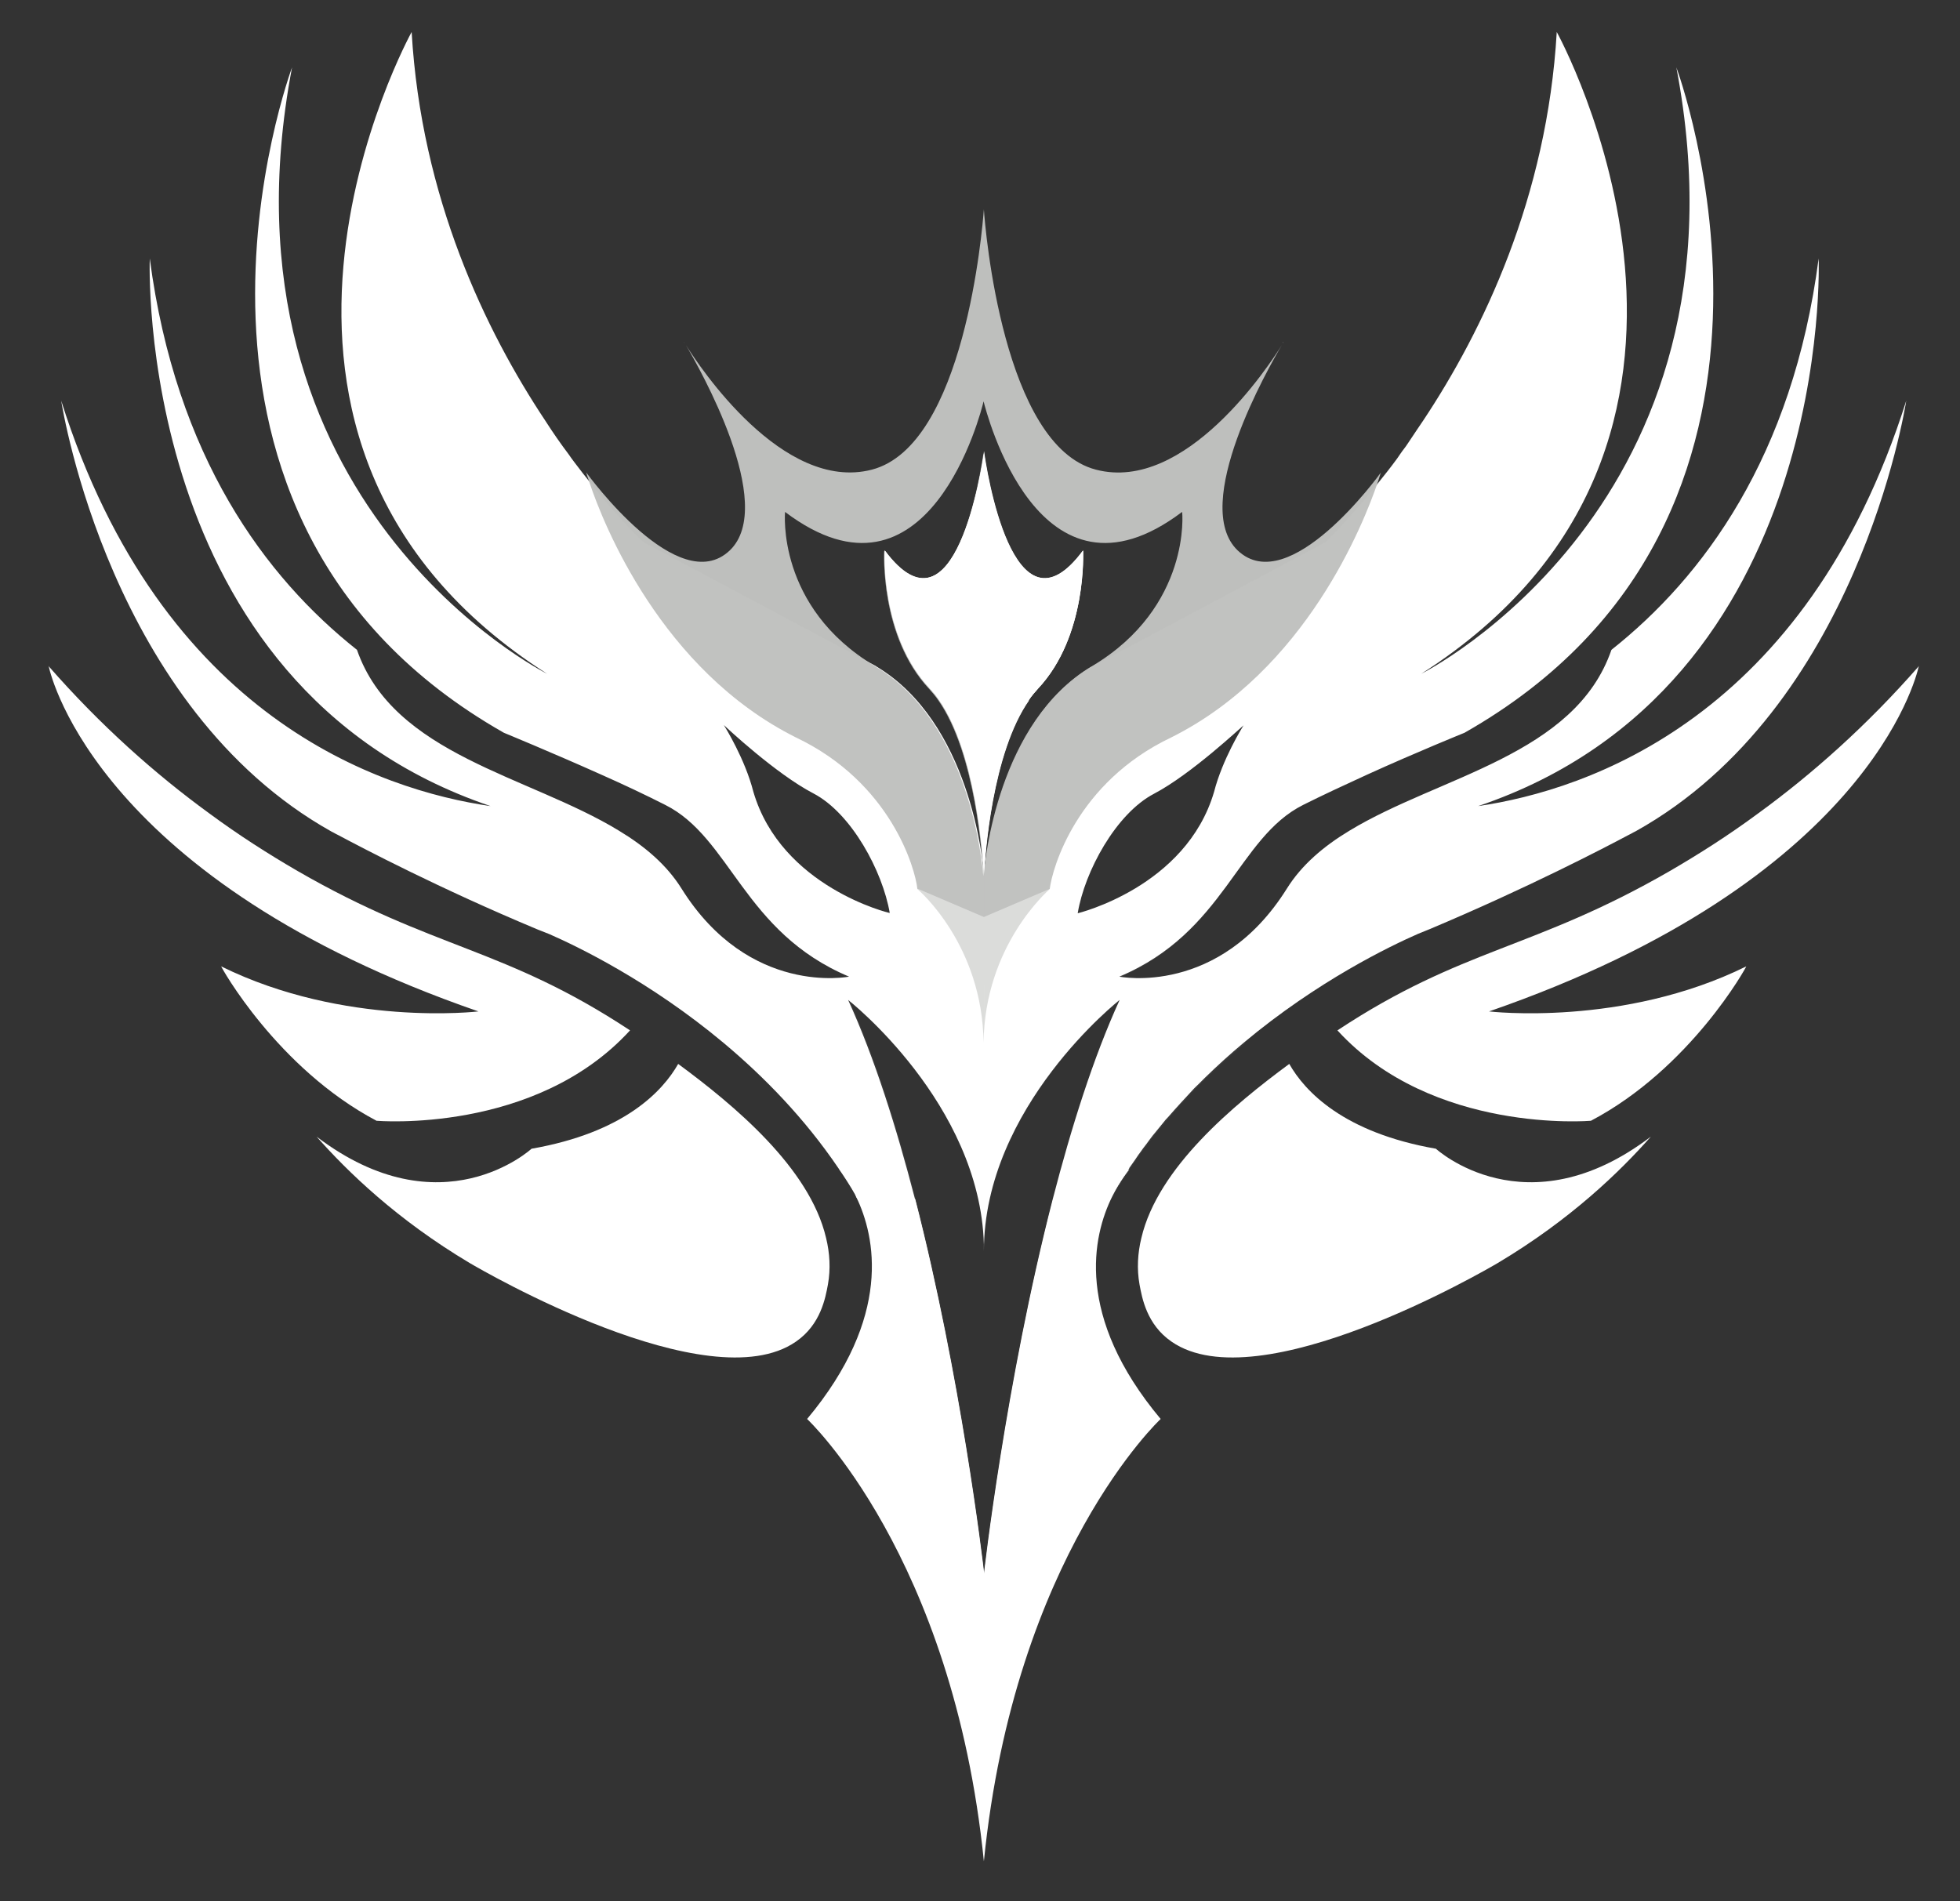 <?xml version="1.0" encoding="utf-8"?>
<!-- Generator: Adobe Illustrator 26.1.0, SVG Export Plug-In . SVG Version: 6.00 Build 0)  -->
<svg version="1.1" id="Layer_1" xmlns="http://www.w3.org/2000/svg" xmlns:xlink="http://www.w3.org/1999/xlink" x="0px" y="0px"
	 viewBox="0 0 630.9 612" style="enable-background:new 0 0 630.9 612;" xml:space="preserve">
<rect x="0" y="0" width="630.9" height="612" fill="#333333" stroke="none"/>
<style type="text/css">
	.st0{fill:url(#SVGID_1_);}
	.st1{fill:url(#SVGID_00000081616508270560150540000006854388624848926615_);}
	.st2{fill:url(#SVGID_00000069390468944266578630000010935661978876371365_);}
	.st3{fill:url(#SVGID_00000104680669013375018770000017073644944863136935_);}
	.st4{fill:url(#SVGID_00000081614031330329348430000006124355764046025627_);}
	.st5{fill:url(#SVGID_00000105412370019081735460000005568585482205180322_);}
	.st6{fill:url(#SVGID_00000025401729020671403220000006029834070466041738_);}
	.st7{fill:#FFAB08;}
	.st8{opacity:0.43;fill:url(#SVGID_00000023980193810473104930000018352354070556017569_);}
	.st9{opacity:4.000000e-02;fill:url(#SVGID_00000066501571251892661290000010584024534516043138_);}
	.st10{fill:url(#SVGID_00000179610147594788970120000006011245873588908731_);}
	.st11{fill:url(#SVGID_00000044869880053766338710000010244871031682319255_);}
	.st12{fill:url(#SVGID_00000132773365717160821780000015713198527036481195_);}
	.st13{fill:url(#SVGID_00000120548272243740183580000005257777031705296537_);}
	.st14{opacity:0.49;fill:url(#SVGID_00000065046296283876170300000008117445972474570428_);}
	.st15{fill:url(#SVGID_00000106133042207444078420000002984328039794376843_);}
	.st16{fill:url(#SVGID_00000018227750274898495220000017492553506126816145_);}
	.st17{opacity:4.000000e-02;fill:url(#SVGID_00000146474100869254549570000015145469074525139857_);}
	.st18{fill:url(#SVGID_00000103967058282946783310000008676209247700973214_);}
	.st19{fill:url(#SVGID_00000080924468560775205920000004123365214411218106_);}
	.st20{fill:url(#SVGID_00000053505627167308157570000007988215310429879433_);}
	.st21{fill:url(#SVGID_00000023249929748019824950000003482431127371748258_);}
	.st22{opacity:0.49;fill:url(#SVGID_00000027567384108168051920000015784304468392530109_);}
	.st23{fill:url(#SVGID_00000065070111707374342400000017559299255484236986_);}
	.st24{fill:url(#SVGID_00000121998314237501319060000004117328523513690009_);}
	.st25{opacity:0.47;fill:url(#SVGID_00000083081300523113562850000000010618629860472490_);}
	.st26{fill:url(#SVGID_00000065789880737682518740000014652505276209462406_);}
	.st27{fill:url(#SVGID_00000073700469647817255040000010881531623120379310_);}
	.st28{fill:url(#SVGID_00000052063079900828133790000013008868798592530574_);}
	.st29{fill:url(#SVGID_00000153675343956917519200000012960465499382211978_);}
	.st30{fill:url(#SVGID_00000059992802830791285310000017324533072814688436_);}
	.st31{fill:url(#SVGID_00000093889460779561740600000011790038684158348173_);}
	.st32{fill:url(#SVGID_00000145053024140344466590000013164148396341810581_);}
	.st33{opacity:0.43;fill:url(#SVGID_00000130648151026331434360000016851756957191379586_);}
	.st34{opacity:4.000000e-02;fill:url(#SVGID_00000051380057166009814840000007744745635075836546_);}
	.st35{fill:url(#SVGID_00000078038532579468844580000007032880889091602834_);}
	.st36{fill:url(#SVGID_00000016785200687150240690000017304666965435265413_);}
	.st37{fill:url(#SVGID_00000145040324515101870260000006636959994679593380_);}
	.st38{fill:url(#SVGID_00000128447967980870710360000002758380114080677024_);}
	.st39{opacity:0.49;fill:url(#SVGID_00000082366255788829104770000009418061715836818050_);}
	.st40{fill:url(#SVGID_00000096031076262277247390000015507280890187355548_);}
	.st41{fill:url(#SVGID_00000155849262056265113010000001303952416834265253_);}
	.st42{opacity:4.000000e-02;fill:url(#SVGID_00000047039610437903802310000014334523784157240241_);}
	.st43{fill:url(#SVGID_00000096054972985151386390000003042176932529165227_);}
	.st44{fill:url(#SVGID_00000057835875402442771550000006402337798696859813_);}
	.st45{fill:url(#SVGID_00000139294044934356702210000015202388132143301531_);}
	.st46{fill:url(#SVGID_00000067950013630025276180000009470986611271045034_);}
	.st47{opacity:0.49;fill:url(#SVGID_00000001658353532174878020000003664278610002671507_);}
	.st48{fill:url(#SVGID_00000037655779184621829440000011857247282809204660_);}
	.st49{fill:url(#SVGID_00000160876922983380956830000009249076545118263172_);}
	.st50{fill:#FFFFFF;}
	.st51{opacity:0.47;fill:url(#SVGID_00000095301117711568901060000011408529168267901612_);}
	.st52{fill:url(#SVGID_00000050660337700264883330000005442568094409898417_);}
	.st53{fill:url(#SVGID_00000139291157858835854700000016012073941157924535_);}
	.st54{fill:url(#SVGID_00000037691728917333940110000015095018566675030156_);}
	.st55{fill:url(#SVGID_00000165928058377444766300000007103034217958201218_);}
	.st56{fill:url(#SVGID_00000076566436314828762040000004229185092639180714_);}
	.st57{fill:url(#SVGID_00000069386359572213289990000013644286760016736405_);}
	.st58{fill:url(#SVGID_00000012437960011219641240000007916000094823937672_);}
	.st59{opacity:0.43;fill:url(#SVGID_00000123424247920203083180000006063835715529375399_);}
	.st60{opacity:4.000000e-02;fill:url(#SVGID_00000157275715518912157320000010064687210029922471_);}
	.st61{fill:url(#SVGID_00000121247867418443313470000005882217252728058271_);}
	.st62{fill:url(#SVGID_00000142863790455581524100000017803517604943903160_);}
	.st63{fill:url(#SVGID_00000124126800600929378860000005738636978450389122_);}
	.st64{fill:url(#SVGID_00000080172621922846295870000009138183854490115224_);}
	.st65{opacity:0.49;fill:url(#SVGID_00000149348071817828228360000017541297926523844789_);}
	.st66{fill:url(#SVGID_00000152265246220855626660000013440816755079582877_);}
	.st67{fill:url(#SVGID_00000127032888109487248550000010874980334774700475_);}
	.st68{opacity:4.000000e-02;fill:url(#SVGID_00000147920421611161480200000009619128665212000902_);}
	.st69{fill:url(#SVGID_00000071561048890593343100000014444982757209083272_);}
	.st70{fill:url(#SVGID_00000046309844114480956360000018299014632489649039_);}
	.st71{fill:url(#SVGID_00000036212119567806295160000012389161603124800934_);}
	.st72{fill:url(#SVGID_00000168118907329115761900000012941278619296578739_);}
	.st73{opacity:0.49;fill:url(#SVGID_00000060746018497078605380000013915389595735127221_);}
	.st74{fill:url(#SVGID_00000165204053340694182680000009532104660368026794_);}
	.st75{fill:url(#SVGID_00000083811688940789922110000000308499180081641636_);}
	.st76{fill:#2B4754;}
	.st77{opacity:0.47;fill:url(#SVGID_00000011729252500290133630000000625421808287306673_);}
	.st78{fill:#414042;}
	.st79{opacity:0.43;}
	.st80{opacity:4.000000e-02;}
	.st81{opacity:0.49;}
	.st82{fill:#BEBFBD;}
	.st83{opacity:0.43;fill:#FFFFFF;}
	.st84{opacity:4.000000e-02;fill:#FFFFFF;}
	.st85{opacity:0.49;fill:#FFFFFF;}
</style>
<path class="st50" d="M373.6,456.8c0,0-47,43.8-56.9,142.4v0.2c0,0,0-0.1,0-0.1c0,0,0,0.1,0,0.1v-0.2
	c-10-98.6-56.9-142.4-56.9-142.4c27.5-32.9,22-58.7,15.8-71.5c0,0,0-0.1,0-0.1c0,0,0,0,0-0.1v0c-2.6-5.3-5.2-8.4-5.5-8.7
	c0,0,0,0,0,0l24.5,9.6c14.7,57.2,21.7,116.2,22.2,120.6c0,0.1,0,0.1,0,0.2c0,0.1,0,0.1,0,0.1s6.9-61.5,22.2-120.9l24.5-9.5
	c0,0,0,0,0,0c-0.3,0.4-2.9,3.4-5.5,8.7c0,0,0,0,0,0s0,0,0,0c0,0,0,0,0,0C351.7,397.9,345.9,423.7,373.6,456.8z"/>
<path class="st50" d="M613.6,129c-32.3,102.2-102.9,125.4-137.8,130.5c115-38.8,109.6-176.3,109.6-176.3
	c-8.3,63.9-37.3,102.7-66.7,126c-11.7,34-55.3,40.6-84.3,58.2c-8.3,5-15.4,11-20.2,18.7c-21.8,34.8-53.9,28.3-53.9,28.3
	c34-14.3,38-44.7,59.2-55.3c6.4-3.2,13.5-6.5,20.5-9.7c16.3-7.4,31.4-13.5,31.4-13.5c122.2-69.4,68.2-214.2,68.2-214.2
	c26.8,140.8-82.1,195.2-82.1,195.2l0,0c116.6-74.5,43.6-206.6,43.6-206.6c-3.1,53.3-23.8,96.2-43,125.1c-1.4,2.1-2.8,4.1-4.1,6.1
	c-0.3,0.4-0.5,0.8-0.8,1.2c-0.4,0.6-0.8,1.2-1.2,1.7c-0.8,1-1.5,2.1-2.2,3.1c-2.1,2.9-4.2,5.5-6.2,8c0,0,0,0,0,0
	c-0.9,1.1-1.8,2.2-2.7,3.3c-0.8,1-1.6,1.9-2.4,2.9c0,0.1-0.1,0.1-0.2,0.2c-0.4,0.5-0.8,1-1.2,1.4c-4.4,5.1-8.1,8.9-10.4,11.2
	l-74.9,39.9l0,0l-0.1,0.1l-0.1,0c-30.1,17.9-34.4,62.4-34.8,67.5v-0.4c0.3-6,2.5-39.1,14.5-56.2l-14.5,7.7l0,0l0,0l-14.5-7.7
	c12,17.1,14.2,50.3,14.5,56.2v0.4c-0.4-5.1-4.7-49.6-34.8-67.5l0,0l0,0l-0.1-0.1l-74.9-39.9c-3.4-3.4-9.6-9.8-16.9-19l0,0
	c-1.7-2.1-3.5-4.4-5.3-6.8c-0.6-0.8-1.2-1.6-1.8-2.5c-2.5-3.3-5-6.9-7.5-10.8c-19.2-28.9-39.9-71.8-43-125.1
	c0,0-73.1,132.1,43.6,206.6l0,0c0,0-108.9-54.5-82.1-195.2c0,0-54,144.8,68.2,214.2c0,0,15.1,6.2,31.4,13.5c7,3.1,14.2,6.5,20.5,9.7
	c21.2,10.6,25.2,41,59.2,55.3c0,0-32.1,6.5-53.9-28.3c-4.8-7.7-11.9-13.7-20.2-18.7c-29-17.7-72.5-24.3-84.3-58.2
	c-29.4-23.3-58.3-62-66.7-126c0,0-5.4,137.4,109.7,176.3C122.7,254.4,52,231.2,19.7,129c0.5,3,15.9,98.9,87,138.7l0,0
	c0,0,0.2,0.1,0.6,0.3c0.5,0.3,1.1,0.6,1.7,0.9c7.5,4,32.4,17.1,64,30.3c1.2,0.5,2.5,1,3.8,1.5c8.9,3.9,32.3,15.1,56.2,35.1
	c0,0,0,0,0,0c12.9,10.8,26,24.2,36.9,40.3c0,0,0,0,0,0c1.9,2.8,3.8,5.7,5.5,8.7v0c0,0,0,0,0,0.1c0,0,0,0.1,0,0.1
	c0.3,0.5,0.7,1.1,1,1.6c0.6,1.1,1.2,2.1,1.8,3.2c0.1,0.2,0.2,0.3,0.2,0.5c0.4,0.8,0.9,1.6,1.3,2.4c0.2,0.4,0.5,0.9,0.7,1.3
	c0.4,0.8,0.8,1.6,1.2,2.4c0.5,1.1,1.1,2.2,1.6,3.4c3.7,8.3,7.1,17.2,10.4,26.9c1.3,3.9,2.5,7.9,3.7,12c0.7,2.5,1.5,5.1,2.2,7.8
	c0.5,1.8,0.9,3.5,1.4,5.3c0.3,1.2,0.6,2.3,0.9,3.5c0.3,1.1,0.5,2.2,0.8,3.3c0.2,0.9,0.4,1.8,0.6,2.6c0.2,0.8,0.3,1.5,0.5,2.3
	c0.5,2.3,1,4.6,1.5,7c0.2,1.1,0.4,2.2,0.7,3.2c0.4,2.1,0.8,4.3,1.2,6.4c0,0.1,0,0.1,0,0.2c0.7,4.1,1.4,8.2,2.1,12.5
	c0.3,1.9,0.6,3.9,0.9,5.8c0.1,0.3,0.1,0.6,0.1,1c0.3,1.9,0.5,3.7,0.8,5.6c0,0.2,0.1,0.4,0.1,0.6c0.1,0.9,0.2,1.9,0.4,2.8
	c0.2,1.6,0.4,3.1,0.6,4.7c0.6,4.7,1.1,9.5,1.5,14.4c2,20.8,3,43.6,3.1,68.4v2.6c0-0.4,0-0.8,0-1.1c0,0.4,0,0.8,0,1.2v-2.7
	c0-1.8,0-3.6,0-5.4c0-4.7,0.1-9.2,0.2-13.7v-0.2c0.1-2.9,0.2-5.8,0.3-8.7c0-0.1,0-0.2,0-0.3c0.1-2.8,0.2-5.6,0.4-8.4
	c0.1-3.1,0.3-6.1,0.5-9c0.2-3.1,0.4-6.3,0.6-9.3c0.2-3.1,0.5-6.1,0.7-9.1c0.2-2,0.4-4,0.6-5.9c0.1-1.3,0.3-2.6,0.4-3.9
	c0.2-1.5,0.3-3,0.5-4.4c0-0.1,0-0.1,0-0.1c0.2-1.6,0.3-3.1,0.5-4.6c0.1-0.6,0.1-1.3,0.2-1.9c0.1-0.7,0.2-1.3,0.2-1.9
	c0.3-2.6,0.7-5.1,1-7.6c0-0.2,0.1-0.4,0.1-0.7c0.4-2.7,0.8-5.3,1.2-7.9c0.1-0.9,0.3-1.7,0.4-2.6c0.1-0.4,0.1-0.8,0.2-1.2
	c0.1-0.9,0.3-1.9,0.5-2.8c0.4-2.3,0.8-4.5,1.2-6.7c0.2-1.2,0.4-2.3,0.7-3.5c0.7-3.4,1.3-6.8,2.1-10.1c0.2-1.2,0.5-2.4,0.8-3.5
	c0.3-1.2,0.5-2.3,0.8-3.5c0.6-2.4,1.1-4.8,1.8-7.2c0.5-1.8,0.9-3.6,1.4-5.4c0.4-1.3,0.7-2.7,1.1-4c0.2-0.7,0.4-1.3,0.6-2
	c0.4-1.3,0.8-2.6,1.1-3.9c0.6-1.9,1.2-3.8,1.7-5.7c1.2-4,2.6-7.8,3.9-11.6c0.3-0.8,0.5-1.5,0.8-2.3c1.1-3,2.2-6,3.4-8.9
	c0.5-1.3,1-2.6,1.6-3.8c0.7-1.6,1.3-3.1,2-4.6c0.4-0.8,0.8-1.7,1.2-2.5c1.5-3.1,3-6,4.6-8.9c0.3-0.6,0.7-1.2,1-1.8
	c0.3-0.6,0.7-1.2,1-1.8c0,0,0,0,0,0c0,0,0,0,0,0s0,0,0,0c1.7-3,3.6-5.8,5.5-8.7c0,0,0,0,0,0c0,0,0,0,0-0.1c0.6-0.9,1.3-1.8,1.9-2.7
	c0.1-0.2,0.3-0.4,0.4-0.6c0.4-0.6,0.8-1.2,1.2-1.7c0.3-0.5,0.7-0.9,1-1.4c0.7-0.9,1.4-1.8,2.1-2.8c0.6-0.8,1.2-1.6,1.9-2.4
	c0.7-0.9,1.5-1.8,2.2-2.7c0.6-0.8,1.2-1.5,1.9-2.2c2.6-3,5.2-5.8,7.8-8.6c0.6-0.7,1.3-1.3,1.9-1.9c0.7-0.7,1.3-1.3,2-2
	c4.1-4,8.3-7.8,12.5-11.3c0,0,0,0,0,0c23.9-20,47.3-31.2,56.2-35.1c1.2-0.5,2.5-1,3.7-1.5c31.6-13.3,56.5-26.3,64-30.3
	c0.6-0.3,1.2-0.6,1.7-0.9c0.4-0.2,0.6-0.3,0.6-0.3l0,0C597.7,227.9,613.1,132,613.6,129z M390.8,254.9c-9,30.7-43.9,39.1-43.9,39.1
	c2.2-13.4,12.3-32.1,24.6-38.5c12-6.3,28.1-21.5,28.8-22C399.9,234.1,393.5,244.4,390.8,254.9z M242.5,254.9
	c-2.7-10.6-9.1-20.8-9.5-21.5c0.6,0.6,16.7,15.7,28.8,22c12.3,6.4,22.3,25.1,24.6,38.5C286.4,294,251.5,285.6,242.5,254.9z
	 M316.7,506.8C316.7,506.8,316.7,506.8,316.7,506.8c0-0.1,0-0.2,0-0.3c-0.5-4.4-7.5-63.4-22.2-120.6c-5.9-22.8-13-45.4-21.5-64
	c0,0,42.4,33.2,43.7,78.7c0,0.5,0,1,0,1.5c0,0.2,0,0.5,0,0.7c0-46.6,43.7-80.9,43.7-80.9c-8.5,18.6-15.6,41.2-21.5,64
	C323.6,445.3,316.7,506.8,316.7,506.8z"/>
<path class="st50" d="M220.4,110.4c-0.1-0.2-0.2-0.3-0.2-0.3S220.3,110.3,220.4,110.4z"/>
<path class="st82" d="M316.7,145.5c0,0,0,0.1,0,0.1v-0.3C316.7,145.3,316.7,145.4,316.7,145.5z M316.6,145.6c0-0.1,0-0.1,0-0.1
	c0-0.1,0-0.1,0-0.1V145.6z M284.7,177.3c0,0-1.5,27.4,14.5,44.4c1,1.1,2,2.3,2.9,3.6l14.5,7.7v-87.4C316,150,307.5,208,284.7,177.3z
	 M398.4,177.2c-15.4-14.7,10.1-59.2,14.2-66.1c-4.1,6.6-31,47.6-59.8,40.1c-29.9-7.7-35.7-77.6-36.1-83.8v-0.5c0,0,0,0.1,0,0.3
	c0-0.2,0-0.3,0-0.3v0.5c-0.5,6.3-6.2,76.1-36.1,83.8c-28.7,7.4-55.6-33.4-59.8-40.1c4.1,7,29.5,51.4,14.1,66.1
	c-16.5,15.7-45.5-24.2-46.2-25.1c0,0.1,0.4,1.4,1.1,3.4l0,0c4.4,13.1,23,60.2,66.4,81.9c30.5,14.5,38.4,42.1,39.1,48.8l0,0
	c0.6,0.5,20.9,18,21.3,49.4v0.9c0-0.1,0-0.2,0-0.2c0-0.1,0-0.1,0-0.2c0,0.1,0,0.2,0,0.2c0,0.1,0,0.1,0,0.2v-0.9
	c0.4-31.3,20.7-48.8,21.3-49.4l0,0c0.8-6.7,8.6-34.3,39.1-48.8c43.4-21.7,61.9-68.8,66.4-81.9c0,0,0,0,0,0c0.7-2,1-3.3,1.1-3.4
	C443.9,153,414.9,192.9,398.4,177.2z M351.6,214.4l-0.1,0.1l-0.1,0c-30.1,17.9-34.4,62.4-34.8,67.5v-0.4c0.3-6,2.5-39.1,14.5-56.2
	c0.9-1.3,1.9-2.5,2.9-3.6c16-17,14.5-44.4,14.5-44.4c-22.8,30.7-31.3-27.3-31.9-31.7v-0.3c0,0,0,0,0,0.1c0-0.1,0-0.1,0-0.1v0.3
	c-0.6,4.4-9.2,62.4-32,31.7c0,0-1.5,27.4,14.5,44.4c1,1.1,2,2.3,2.9,3.6c12,17.1,14.2,50.3,14.5,56.2v0.4
	c-0.4-5.1-4.7-49.6-34.8-67.5l0,0l0,0l-0.1-0.1c-31.8-19-28.9-49.6-28.9-49.6c46.2,34.9,63.2-32.5,63.9-35.6V129c0,0,0,0.1,0,0.1
	c0,0,0-0.1,0-0.1v0.2c0.8,3.1,17.7,70.5,63.9,35.6C380.6,164.7,383.5,195.3,351.6,214.4L351.6,214.4z"/>
<path class="st50" d="M412.9,110.4c0.1-0.2,0.2-0.3,0.2-0.3S413.1,110.3,412.9,110.4z"/>
<path class="st50" d="M334.1,221.7c-1,1.1-2,2.3-2.9,3.6c-12,17.1-14.2,50.3-14.5,56.2v0.9c0,0,0,0,0-0.1c0,0,0-0.1,0-0.2
	c0,0,0,0.1,0,0.1c0,0.1,0,0.1,0,0.1v-0.9c-0.3-6-2.5-39.1-14.5-56.2c-0.9-1.3-1.9-2.5-2.9-3.6c-16-17-14.5-44.4-14.5-44.4
	c22.8,30.7,31.3-27.3,32-31.7v-0.3c0,0,0,0,0,0.1c0-0.1,0-0.1,0-0.1v0.3c0.6,4.4,9.2,62.4,31.9,31.7
	C348.6,177.3,350.1,204.7,334.1,221.7z"/>
<path class="st83" d="M345.8,300.6l-7.8-14.5l-21.3,9.1l-21.3-9.1l-7.8,14.5c0,0,28.7,26.3,29.1,70.2v0.9c0-0.2,0-0.3,0-0.4
	c0,0.2,0,0.3,0,0.4v-0.9C317.1,326.9,345.8,300.6,345.8,300.6z"/>
<path class="st84" d="M316.7,233L316.7,233l-14.5-7.7c12,17.1,14.2,50.3,14.5,56.2v0.4c-0.4-5.1-4.7-49.6-34.8-67.5l0,0l0,0
	l-0.1-0.1l-74.9-39.9c-3.4-3.4-9.6-9.8-16.9-19l0,0c-1.7-2.1-3.5-4.4-5.3-6.8c-0.6-0.8-1.2-1.6-1.8-2.5c-2.5-3.3-5-6.9-7.5-10.8
	c0,0,1,54.8,18,114c7,3.1,14.2,6.5,20.5,9.7c21.2,10.6,25.2,41,59.2,55.3c0,0-32.1,6.5-53.9-28.3c-4.8-7.7-11.9-13.7-20.2-18.7
	c8.2,24.1,19.3,48,34.2,68.6c0,0,0,0,0,0c12.9,10.8,26,24.2,36.9,40.3c0,0,0,0,0,0c1.9,2.8,3.8,5.7,5.5,8.7v0c0,0,0,0,0,0.1
	c0,0,0,0.1,0,0.1c0.3,0.5,0.7,1.1,1,1.6c0.6,1.1,1.2,2.1,1.8,3.2c0.1,0.2,0.2,0.3,0.2,0.5c0.4,0.8,0.9,1.6,1.3,2.4
	c0.2,0.4,0.5,0.9,0.7,1.3c0.4,0.8,0.8,1.6,1.2,2.4c0.5,1.1,1.1,2.2,1.6,3.4c3.7,8.3,7.1,17.2,10.4,26.9c1.3,3.9,2.5,7.9,3.7,12
	c0.7,2.5,1.5,5.1,2.2,7.8c0.5,1.8,0.9,3.5,1.4,5.3c0.3,1.2,0.6,2.3,0.9,3.5c0.3,1.1,0.5,2.2,0.8,3.3c0.2,0.9,0.4,1.8,0.6,2.6
	c0.2,0.8,0.3,1.5,0.5,2.3c0.5,2.3,1,4.6,1.5,7c0.2,1.1,0.4,2.2,0.7,3.2c0.4,2.1,0.8,4.3,1.2,6.4c0,0.1,0,0.1,0,0.2
	c0.7,4.1,1.4,8.2,2.1,12.5c0.3,1.9,0.6,3.9,0.9,5.8c0.1,0.3,0.1,0.6,0.1,1c0.3,1.9,0.5,3.7,0.8,5.6c0,0.2,0.1,0.4,0.1,0.6
	c0.1,0.9,0.2,1.9,0.4,2.8c0.2,1.6,0.4,3.1,0.6,4.7c0.6,4.7,1.1,9.5,1.5,14.4c1.9,20.1,3,41.9,3.1,65.7c0,0.5,0,0.9,0,1.4
	c0,1.3,0,2.7,0,4v-92.5c0,0,0-0.1,0-0.2c-0.5-4.4-7.5-63.4-22.2-120.6c-5.9-22.8-13-45.4-21.5-64c0,0,42.4,33.2,43.7,78.7
	c0,0.5,0,1,0,1.5L316.7,233L316.7,233z M242.5,254.9c-2.7-10.6-9.1-20.8-9.5-21.5c0.6,0.6,16.7,15.7,28.8,22
	c12.3,6.4,22.3,25.1,24.6,38.5C286.4,294,251.5,285.6,242.5,254.9z"/>
<path class="st50" d="M316.7,145.3v137.1c0,0,0-0.1,0-0.3c0-0.1,0-0.1,0-0.2c0-0.1,0-0.2,0-0.3c0,0,0-0.1,0-0.2
	c-0.3-6-2.5-39.1-14.5-56.2c-0.9-1.3-1.9-2.5-2.9-3.6c-16-17-14.5-44.4-14.5-44.4c22.8,30.7,31.3-27.3,32-31.7c0-0.1,0-0.1,0-0.1
	C316.7,145.4,316.7,145.3,316.7,145.3z"/>
<path class="st85" d="M306.4,308c0,0,9.4,11.6,10.3,36.5v3.2C316.7,347.7,315.4,326.8,306.4,308z"/>
<path class="st84" d="M419.6,259.1c6.4-3.2,13.5-6.5,20.5-9.7c17-59.2,18-114,18-114c-1.4,2.1-2.8,4.1-4.1,6.1
	c-0.3,0.4-0.5,0.8-0.8,1.2c-0.4,0.6-0.8,1.2-1.2,1.7c-0.8,1-1.5,2.1-2.2,3.1c-2.1,2.9-4.2,5.5-6.2,8c0,0,0,0,0,0
	c-0.9,1.1-1.8,2.2-2.7,3.3c-0.8,1-1.6,1.9-2.4,2.9c0,0.1-0.1,0.1-0.2,0.2c-0.4,0.5-0.8,1-1.2,1.4c-4.4,5.1-8.1,8.9-10.4,11.2
	l-74.9,39.9l0,0l-0.1,0.1l-0.1,0c-30.1,17.9-34.4,62.4-34.8,67.5v-0.4c0.3-6,2.5-39.1,14.5-56.2l-14.5,7.7l0,0l0,0v167.6
	c0,0.5,0,1,0,1.5c0,0.2,0,0.5,0,0.7c0-46.6,43.7-80.9,43.7-80.9c-8.5,18.6-15.6,41.2-21.5,64c-15.3,59.4-22.2,120.9-22.2,120.9
	s0,0,0-0.1c0,0,0-0.1,0-0.2v92.6c0-1.3,0-2.6,0-3.9c0-0.5,0-0.9,0-1.4c0-0.9,0-1.8,0-2.7c0-4.7,0.1-9.2,0.2-13.7v-0.2
	c0.1-2.9,0.2-5.8,0.3-8.7c0-0.1,0-0.2,0-0.3c0.1-2.8,0.2-5.6,0.4-8.4c0.1-3.1,0.3-6.1,0.5-9c0.2-3.1,0.4-6.3,0.6-9.3
	c0.2-3.1,0.5-6.1,0.7-9.1c0.2-2,0.4-4,0.6-5.9c0.1-1.3,0.3-2.6,0.4-3.9c0.2-1.5,0.3-3,0.5-4.4c0-0.1,0-0.1,0-0.1
	c0.2-1.6,0.3-3.1,0.5-4.6c0.1-0.6,0.1-1.3,0.2-1.9c0.1-0.7,0.2-1.3,0.2-1.9c0.3-2.6,0.6-5.1,1-7.6c0-0.2,0.1-0.4,0.1-0.7
	c0.4-2.7,0.8-5.3,1.2-7.9c0.1-0.9,0.3-1.7,0.4-2.6c0.1-0.4,0.1-0.8,0.2-1.2c0.1-0.9,0.3-1.9,0.5-2.8c0.4-2.3,0.8-4.5,1.2-6.7
	c0.2-1.2,0.4-2.3,0.7-3.5c0.7-3.4,1.3-6.8,2.1-10.1c0.2-1.2,0.5-2.4,0.8-3.5c0.3-1.2,0.5-2.3,0.8-3.5c0.6-2.4,1.1-4.8,1.8-7.2
	c0.5-1.8,0.9-3.6,1.4-5.4c0.4-1.3,0.7-2.7,1.1-4c0.2-0.7,0.4-1.3,0.6-2c0.4-1.3,0.7-2.6,1.1-3.9c0.6-1.9,1.2-3.8,1.7-5.7
	c1.2-4,2.6-7.8,3.9-11.6c0.3-0.8,0.5-1.5,0.8-2.3c1.1-3,2.2-6,3.4-8.9c0.5-1.3,1-2.6,1.6-3.8c0.7-1.6,1.3-3.1,2-4.6
	c0.4-0.8,0.8-1.7,1.2-2.5c1.5-3.1,3-6,4.6-8.9c0.3-0.6,0.7-1.2,1-1.8c0.3-0.6,0.7-1.2,1-1.8c0,0,0,0,0,0c0,0,0,0,0,0s0,0,0,0
	c1.7-3,3.6-5.8,5.5-8.7c0,0,0,0,0,0c0,0,0,0,0-0.1c0.6-0.9,1.3-1.8,1.9-2.7c0.1-0.2,0.3-0.4,0.4-0.6c0.4-0.6,0.8-1.2,1.2-1.7
	c0.3-0.5,0.7-0.9,1-1.4c0.7-0.9,1.4-1.8,2.1-2.8c0.6-0.8,1.2-1.6,1.9-2.4c0.7-0.9,1.5-1.8,2.2-2.7c0.6-0.8,1.2-1.5,1.9-2.2
	c2.6-3,5.2-5.8,7.8-8.6c0.6-0.7,1.3-1.3,1.9-1.9c0.7-0.7,1.3-1.3,2-2c4.1-4,8.3-7.8,12.5-11.3c0,0,0,0,0,0
	c14.9-20.6,25.9-44.5,34.2-68.6c-8.3,5-15.4,11-20.2,18.7c-21.8,34.8-53.9,28.3-53.9,28.3C394.4,300.1,398.3,269.7,419.6,259.1z
	 M346.9,294c2.2-13.4,12.3-32.1,24.6-38.5c12-6.3,28.1-21.5,28.8-22c-0.4,0.6-6.8,10.9-9.5,21.5C381.8,285.6,346.9,294,346.9,294z"
	/>
<path class="st50" d="M334.1,221.7c-1,1.1-2,2.3-2.9,3.6c-12,17.1-14.2,50.3-14.5,56.2c0,0.1,0,0.1,0,0.2c0,0.1,0,0.2,0,0.3
	c0,0.1,0,0.2,0,0.2v0.1c0,0.1,0,0.1,0,0.1V145.3c0,0,0,0,0,0.1c0,0,0,0.1,0,0.1c0.6,4.4,9.2,62.4,31.9,31.7
	C348.6,177.3,350.1,204.7,334.1,221.7z"/>
<path class="st85" d="M326.9,308c0,0-9.4,11.6-10.3,36.5v3.2C316.6,347.7,317.9,326.8,326.9,308z"/>
<path class="st50" d="M121.2,360.8c0,0,51,4.4,81.6-29.1l0,0c-40.4-26.7-63-25.9-107-51.3c-9.3-5.4-18.9-11.5-28.5-18.6
	c-17.3-12.6-34.9-28.2-51.7-47.4c0,0,0,0.1,0.1,0.2c0.9,4,16.9,69,138.3,111c0,0-43.1,5.1-82.8-14.5
	C71.1,311.2,89.2,343.9,121.2,360.8L121.2,360.8z"/>
<path class="st50" d="M265.9,398.5c-5.3-22.6-29.7-42.8-47.6-56l0,0c0,0,0,0,0,0c-5,8.8-17.4,22.1-47.2,27.3h0c0,0-29,26.7-69.2-3.9
	c9.9,11.2,25.8,26.7,49.3,40.7c3.9,2.3,76.9,44.8,105,25.3c8-5.5,9.5-14.1,10.3-18.4C267.4,408.5,267.1,403.4,265.9,398.5z"/>
<path class="st50" d="M512.1,360.8c0,0-51,4.4-81.6-29.1l0,0c40.4-26.7,63-25.9,107-51.3c9.3-5.4,18.9-11.5,28.5-18.6
	c17.3-12.6,34.9-28.2,51.7-47.4c0,0,0,0.1-0.1,0.2c-0.9,4-16.9,69-138.3,111c0,0,43.1,5.1,82.8-14.5
	C562.2,311.2,544.2,343.9,512.1,360.8L512.1,360.8z"/>
<path class="st50" d="M367.4,398.5c5.3-22.6,29.7-42.8,47.6-56l0,0c0,0,0,0,0,0c5,8.8,17.4,22.1,47.2,27.3h0c0,0,29,26.7,69.2-3.9
	c-9.9,11.2-25.8,26.7-49.3,40.7c-3.9,2.3-76.9,44.8-105,25.3c-8-5.5-9.5-14.1-10.3-18.4C365.9,408.5,366.2,403.4,367.4,398.5z"/>
</svg>
